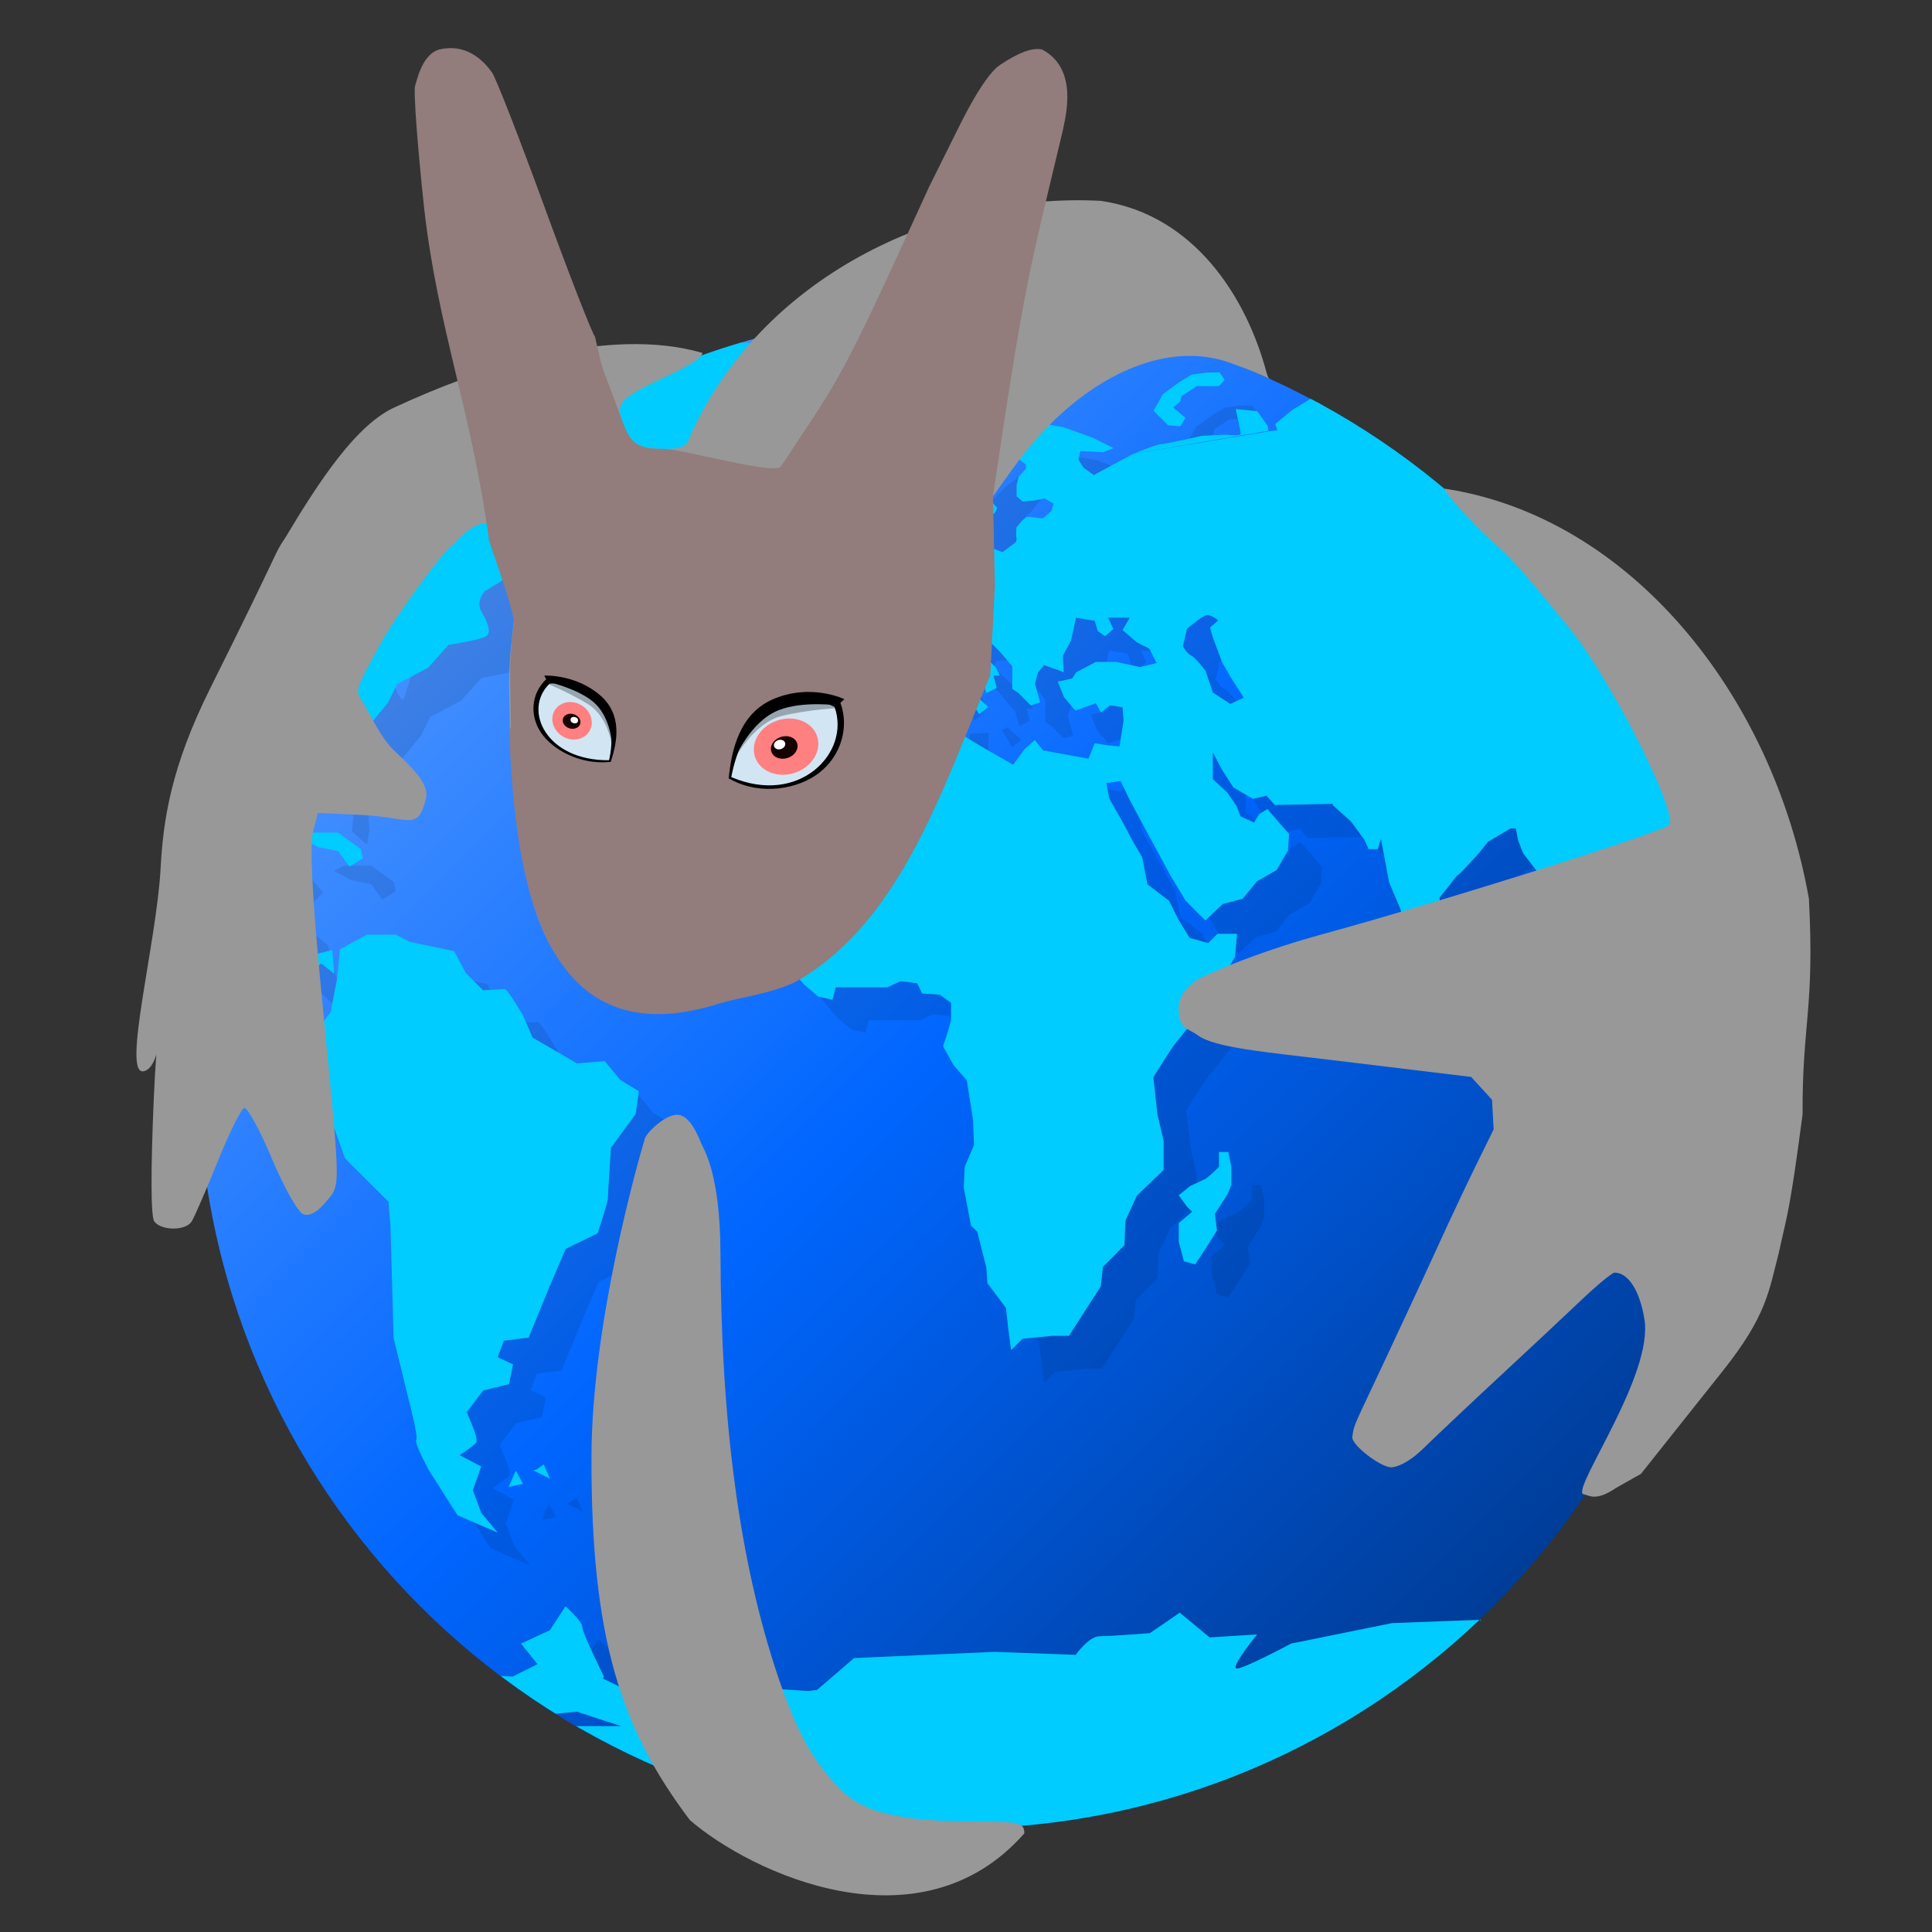 <?xml version="1.0" encoding="UTF-8" standalone="no"?>
<svg
   xmlns:dc="http://purl.org/dc/elements/1.1/"
   xmlns:cc="http://creativecommons.org/ns#"
   xmlns:rdf="http://www.w3.org/1999/02/22-rdf-syntax-ns#"
   xmlns:svg="http://www.w3.org/2000/svg"
   xmlns="http://www.w3.org/2000/svg"
   xmlns:xlink="http://www.w3.org/1999/xlink"
   xmlns:sodipodi="http://sodipodi.sourceforge.net/DTD/sodipodi-0.dtd"
   xmlns:inkscape="http://www.inkscape.org/namespaces/inkscape"
   viewBox="0 0 128 128"
   id="svg2"
   version="1.1"
   inkscape:version="0.91 r"
   sodipodi:docname="rekonq.svg"
   width="128"
   height="128">
  <rect x="0" y="0" width="128" height="128" fill="#333333" stroke="none"/>
  <sodipodi:namedview
     pagecolor="#ffffff"
     bordercolor="#666666"
     borderopacity="1"
     objecttolerance="10"
     gridtolerance="10"
     guidetolerance="10"
     inkscape:pageopacity="0"
     inkscape:pageshadow="2"
     inkscape:window-width="1290"
     inkscape:window-height="678"
     id="namedview59"
     showgrid="false"
     inkscape:zoom="2.0000001"
     inkscape:cx="85.112827"
     inkscape:cy="77.041909"
     inkscape:window-x="72"
     inkscape:window-y="54"
     inkscape:window-maximized="0"
     inkscape:current-layer="svg2"
     showguides="false" />
  <defs
     id="defs4">
    <linearGradient
       inkscape:collect="always"
       id="linearGradient3422">
      <stop
         style="stop-color:#164450;stop-opacity:1;"
         offset="0"
         id="stop3424" />
      <stop
         id="stop3430"
         offset="0.196"
         style="stop-color:#80b3ff;stop-opacity:1" />
      <stop
         style="stop-color:#0066ff;stop-opacity:1"
         offset="0.526"
         id="stop3434" />
      <stop
         style="stop-color:#002255;stop-opacity:1"
         offset="0.881"
         id="stop3432" />
      <stop
         style="stop-color:#164450;stop-opacity:0;"
         offset="1"
         id="stop3426" />
    </linearGradient>
    <linearGradient
       gradientTransform="matrix(0,-1,1,0,-1.5e-6,48)"
       gradientUnits="userSpaceOnUse"
       x2="47"
       x1="1"
       id="linearGradient3764">
      <stop
         id="stop7"
         stop-opacity="1"
         stop-color="#559d31" />
      <stop
         id="stop9"
         stop-opacity="1"
         stop-color="#5dac36"
         offset="1" />
    </linearGradient>
    <clipPath
       id="clipPath-059371503">
      <g
         id="g12"
         transform="translate(0,-1004.362)">
        <path
           style="fill:#1890d0"
           inkscape:connector-curvature="0"
           id="path14"
           transform="matrix(15.333,0,0,11.5,415,878.862)"
           d="m -24,13 c 0,1.105 -0.672,2 -1.5,2 -0.828,0 -1.5,-0.895 -1.5,-2 0,-1.105 0.672,-2 1.5,-2 0.828,0 1.5,0.895 1.5,2 z" />
      </g>
    </clipPath>
    <clipPath
       id="clipPath-077264594">
      <g
         id="g17"
         transform="translate(0,-1004.362)">
        <path
           style="fill:#1890d0"
           inkscape:connector-curvature="0"
           id="path19"
           transform="matrix(15.333,0,0,11.5,415,878.862)"
           d="m -24,13 c 0,1.105 -0.672,2 -1.5,2 -0.828,0 -1.5,-0.895 -1.5,-2 0,-1.105 0.672,-2 1.5,-2 0.828,0 1.5,0.895 1.5,2 z" />
      </g>
    </clipPath>
    <linearGradient
       gradientTransform="matrix(0,-1,1,0,-1.5e-6,48)"
       gradientUnits="userSpaceOnUse"
       x2="47"
       x1="1"
       id="linearGradient3764-2">
      <stop
         id="stop7-5"
         stop-opacity="1"
         stop-color="#3d3d3d" />
      <stop
         id="stop9-9"
         stop-opacity="1"
         stop-color="#474747"
         offset="1" />
    </linearGradient>
    <clipPath
       id="clipPath-500255282">
      <g
         id="g12-2"
         transform="translate(0,-1004.362)">
        <path
           style="fill:#1890d0"
           inkscape:connector-curvature="0"
           id="path14-8"
           transform="matrix(15.333,0,0,11.5,415,878.862)"
           d="m -24,13 c 0,1.105 -0.672,2 -1.5,2 -0.828,0 -1.5,-0.895 -1.5,-2 0,-1.105 0.672,-2 1.5,-2 0.828,0 1.5,0.895 1.5,2 z" />
      </g>
    </clipPath>
    <clipPath
       id="clipPath-511573401">
      <g
         id="g17-82"
         transform="translate(0,-1004.362)">
        <path
           style="fill:#1890d0"
           inkscape:connector-curvature="0"
           id="path19-4"
           transform="matrix(15.333,0,0,11.5,415,878.862)"
           d="m -24,13 c 0,1.105 -0.672,2 -1.5,2 -0.828,0 -1.5,-0.895 -1.5,-2 0,-1.105 0.672,-2 1.5,-2 0.828,0 1.5,0.895 1.5,2 z" />
      </g>
    </clipPath>
    <clipPath
       id="clipPath-565246253-9">
      <g
         transform="translate(0,-1004.362)"
         id="g17-5">
        <path
           style="fill:#1890d0"
           inkscape:connector-curvature="0"
           d="m -24,13 c 0,1.105 -0.672,2 -1.5,2 -0.828,0 -1.5,-0.895 -1.5,-2 0,-1.105 0.672,-2 1.5,-2 0.828,0 1.5,0.895 1.5,2 z"
           transform="matrix(15.333,0,0,11.5,415,878.862)"
           id="path19-2" />
      </g>
    </clipPath>
    <clipPath
       id="clipPath-565246253">
      <g
         transform="translate(0,-1004.362)"
         id="g17-8">
        <path
           d="m -24,13 c 0,1.105 -0.672,2 -1.5,2 -0.828,0 -1.5,-0.895 -1.5,-2 0,-1.105 0.672,-2 1.5,-2 0.828,0 1.5,0.895 1.5,2 z"
           transform="matrix(15.333,0,0,11.5,415,878.862)"
           id="path19-9"
           inkscape:connector-curvature="0"
           style="fill:#1890d0" />
      </g>
    </clipPath>
    <clipPath
       id="clipPath-559126380">
      <g
         transform="translate(0,-1004.362)"
         id="g12-5">
        <path
           d="m -24,13 c 0,1.105 -0.672,2 -1.5,2 -0.828,0 -1.5,-0.895 -1.5,-2 0,-1.105 0.672,-2 1.5,-2 0.828,0 1.5,0.895 1.5,2 z"
           transform="matrix(15.333,0,0,11.5,415,878.862)"
           id="path14-4"
           inkscape:connector-curvature="0"
           style="fill:#1890d0" />
      </g>
    </clipPath>
    <linearGradient
       id="linearGradient3764-3"
       x1="1"
       x2="47"
       gradientUnits="userSpaceOnUse"
       gradientTransform="matrix(0,-1,1,0,-1.5e-6,48)">
      <stop
         stop-color="#e4e4e4"
         stop-opacity="1"
         id="stop7-2" />
      <stop
         offset="1"
         stop-color="#eee"
         stop-opacity="1"
         id="stop9-4" />
    </linearGradient>
    <linearGradient
       inkscape:collect="always"
       xlink:href="#linearGradient3422"
       id="linearGradient3428"
       x1="-24"
       y1="-25.5"
       x2="147"
       y2="147.5"
       gradientUnits="userSpaceOnUse" />
  </defs>
  <path
     inkscape:connector-curvature="0"
     id="path31"
     d="m 63.386,20.634 c 27.756,0 50.256,22.499 50.256,50.256 0,27.756 -22.499,50.256 -50.256,50.256 -27.756,0 -50.256,-22.499 -50.256,-50.256 0,-27.756 22.499,-50.256 50.256,-50.256 z"
     style="fill:url(#linearGradient3428);fill-opacity:1" />
  <g
     transform="translate(0,80)"
     id="g33" />
  <g
     transform="matrix(2.185,0,0,2.185,10.946,18.449)"
     id="g35">
    <g
       id="g37"
       clip-path="url(#clipPath-059371503)">
      <g
         id="g39"
         transform="translate(1,1)">
        <g
           style="opacity:0.1"
           id="g41">
          <!-- color: #5dac36 -->
          <g
             id="g43">
            <path
               style="fill:#000000;fill-opacity:1;fill-rule:nonzero;stroke:none"
               inkscape:connector-curvature="0"
               id="path45"
               d="m 16,1.906 -0.84,0.25 -0.969,0.066 -0.598,0.434 -0.777,-0.031 0.063,0.5 1.125,-0.031 0.406,1.094 0.156,0.598 -0.625,0.344 -0.25,0.465 0.188,1.063 0.75,0.125 0.719,-0.688 0.625,-0.656 0.969,-0.25 1.219,-0.594 0.719,-0.875 1.031,-1.254 0.719,-0.188 -0.031,-0.277 -1.125,0 -3.469,-0.094 M 13.786,1.97 12.973,2.005 11.567,2.38 10.754,2.63 9.816,2.255 9.691,2.818 10.812,3.474 c 0,0 2.047,-1.129 2.16,-1.129 m 21.871,-0.152 -0.188,0.316 1.156,0.148 0.063,-0.27 m -9.906,0 C 25.913,2.407 24.437,2.41 24.437,2.41 l -0.375,0.098 0.5,0.598 0.531,-0.5 0.344,0.219 0.5,-0.25 c 0,0 0.09,-0.211 0.031,-0.188 m 5.625,0.465 -0.469,0.063 -0.406,0.25 -0.469,0.348 -0.281,0.5 0.438,0.438 0.375,0.031 0.156,-0.254 -0.375,-0.313 0.219,-0.188 0.031,-0.152 0.469,-0.313 c 0,0 0.609,0.008 0.656,0 0.047,-0.012 0.188,-0.191 0.188,-0.191 L 31.969,2.848 M 5.719,3.036 5.629,3.352 6.094,3.508 6.625,3.258 M 37.5,3.133 l -2.125,0.094 -0.566,0.375 -0.621,0.375 -0.531,0.438 0.063,0.188 -0.281,0.031 0,0.004 -4.086,0.68 -3.578,2.691 -0.375,0.281 -0.031,0 -0.25,-0.094 c 0,0 -0.148,0.008 -0.223,0.066 -0.063,0.051 -0.121,0.102 -0.313,0.121 -0.191,0.02 -0.563,0 -0.594,0 l -0.219,0 0.031,-0.227 0.156,-0.25 -0.281,-0.223 c 0,0 -0.18,0.23 -0.188,0.281 -0.008,0.055 0.125,0.281 0.125,0.281 0,0 -0.063,0.18 -0.094,0.219 C 23.488,8.503 23.21,8.589 23.21,8.589 L 22.772,8.37 c 0,0 -0.18,-0.039 -0.156,0.063 0.023,0.102 0.219,0.195 0.219,0.281 0,0.082 -0.121,0.277 -0.121,0.277 l -0.156,0.188 -0.254,0.254 -0.344,0.09 c 0,0 -0.246,0.07 -0.313,0.094 -0.063,0.023 -0.25,0.066 -0.25,0.066 l -0.25,0.031 -0.156,0.223 0.277,0.191 0.188,0.309 c 0,0 0.125,0.223 0.156,0.223 0.031,0 0.094,0.219 0.094,0.219 l -0.188,0.25 -0.098,0 -0.652,0.125 -0.125,-0.281 -0.441,0.438 -0.188,0.719 0,0.598 0.75,0.406 0.598,-0.219 0.598,-1.066 0.527,-0.652 0.973,-0.156 0.219,-0.188 1.094,1.281 0.125,0.438 0.313,-0.156 -0.094,-0.375 0.191,0 -0.125,-0.254 -1.066,-1 0.094,-0.188 0.344,-0.031 0.754,0.75 0.375,0.441 0,0.688 0.188,0.125 0.375,0.375 0.281,-0.094 -0.156,-0.566 0.09,-0.344 0.188,-0.219 0.441,0.156 0.152,0.063 -0.027,-0.5 0.25,-0.469 0.152,-0.688 0.566,0.094 0.094,0.313 0.219,0.156 0.25,-0.219 -0.156,-0.344 0.656,0 -0.219,0.375 0.438,0.375 0.375,0.188 0.219,0.438 -0.5,0.121 -0.719,-0.156 -0.625,0 -0.594,0.316 -0.125,0.188 -0.434,0.094 0.188,0.469 0.344,0.406 0.621,-0.219 0.156,0.277 0.281,-0.219 0.375,0.063 0.031,0.41 -0.125,0.777 -0.344,-0.031 -0.406,-0.063 -0.191,0.465 -1.375,-0.25 -0.25,-0.316 -0.313,0.281 -0.344,0.469 -0.875,-0.5 -0.875,-0.527 0,-0.941 -0.563,0.031 -0.035,0.313 -1.375,-0.063 -0.434,0.402 -0.844,0.031 -0.566,0.5 -0.344,0.969 -0.875,0.691 -0.625,0.844 -0.031,1.625 -0.188,0.5 -0.063,0.598 0.375,0.652 0.219,0.625 0.75,0.906 0.438,0.375 0.434,0.094 0.094,-0.375 1.566,0 0.406,-0.188 0.5,0.063 0.152,0.313 0.531,0.031 0.344,0.25 0,0.531 -0.125,0.438 -0.117,0.344 0.309,0.566 0.41,0.469 0.188,1.188 0.031,0.777 -0.281,0.656 -0.031,0.625 0.219,1.156 0.191,0.188 0.277,1.094 0.031,0.469 0.563,0.75 0.066,0.594 0.09,0.688 0.344,-0.344 0.879,-0.09 0.531,0 0.965,-1.5 0.066,-0.594 0.652,-0.656 0.031,-0.75 0.348,-0.754 0.809,-0.777 0,-0.875 -0.188,-0.813 -0.125,-1.125 0.598,-0.938 1.063,-1.313 0.406,-0.406 0.156,-0.531 0.254,-0.469 0.063,-0.691 -0.594,0 -0.281,0.281 -0.563,-0.156 -0.344,-0.563 -0.281,-0.563 -0.656,-0.5 -0.156,-0.813 -0.277,-0.473 -0.313,-0.594 -0.41,-0.719 -0.09,-0.469 0.434,-0.063 0.254,0.531 0.5,0.938 0.375,0.688 0.406,0.75 0.438,0.723 0.594,0.598 0.531,-0.5 0.598,-0.156 0.438,-0.531 0.598,-0.344 0.344,-0.594 0.031,-0.5 -0.281,-0.316 -0.375,-0.438 -0.25,0.156 -0.156,0.254 -0.41,-0.188 -0.121,-0.313 -0.281,-0.41 -0.438,-0.406 0,-0.813 0.281,0.531 0.344,0.535 0.594,0.344 0.41,-0.094 0.25,0.281 1.781,-0.035 -0.031,0.035 0.563,0.5 0.41,0.563 0.121,0.277 0.281,0 0.094,-0.309 0.09,0.465 0.156,0.844 0.344,0.813 0.191,0.688 0.277,0.656 0.223,0.277 0.313,-0.188 0.094,-0.313 0.121,-0.777 -0.031,-0.688 0.254,-0.316 c 0,0 0.266,-0.359 0.309,-0.375 0.047,-0.012 0.625,-0.652 0.625,-0.652 l 0.281,-0.348 0.313,-0.188 0.375,-0.219 0.156,0 0.063,0.344 0.156,0.406 0.5,0.652 0,0.25 0.09,0.281 0.344,-0.156 -0.031,-0.375 0.316,0.066 0.063,0.344 -0.031,0.531 0.098,0.375 0.273,0.066 0.098,-0.316 0.344,0.219 0.063,0.316 0.313,0.469 0.313,0.344 0.219,0.191 0.531,-0.469 0.219,-0.441 -0.09,-0.5 -0.094,-0.656 -0.594,-0.563 -0.094,-0.566 0.254,-0.398 c 0,0 0.16,-0.32 0.313,-0.156 0.152,0.168 0.223,0.188 0.152,0.375 -0.066,0.184 -0.188,0.598 -0.188,0.598 l 0.379,0.156 0.152,-0.531 -0.152,-0.379 0.375,-0.156 0.688,-0.344 0.434,-0.531 0.344,-0.809 -0.031,-0.598 -0.344,-0.777 -0.688,-0.816 -0.438,-0.402 -0.219,-0.625 0.41,-0.098 c 0,0 0.23,-0.398 0.434,-0.188 0.203,0.219 0.5,0.531 0.5,0.531 0,0 0.355,0.563 0.406,0.625 0.051,0.063 0.418,0.402 0.469,0.469 0.051,0.063 0.281,0.313 0.281,0.313 l 0.375,-0.527 0.09,-0.098 0,-0.188 -0.531,-0.316 -0.465,-0.434 0.344,-0.754 0.563,-0.277 0.09,-0.254 0,-1.469 -0.277,-0.563 -0.313,-0.438 c 0,0 -0.324,-0.047 -0.406,-0.031 -0.086,0.016 -0.781,-0.5 -0.781,-0.5 l 0.066,-0.5 0.254,-0.438 1.188,-0.152 0.277,0.031 0,-0.313 L 46.308,4.274 44.656,4.086 43.371,3.77 c 0,0 -0.387,0.297 -0.594,0.316 -0.203,0.016 -0.906,0.125 -0.906,0.125 L 41.152,3.77 39.652,3.645 39.586,3.614 38.305,3.551 37.528,3.113 M 25.794,8.008 29.376,5.305 28.157,5.961 27.844,5.738 27.688,5.488 27.751,5.234 28.442,5.269 28.755,5.144 28.13,4.831 27.255,4.515 26.38,4.359 25.442,4.55 l -0.973,0.781 -0.438,0.438 -0.656,0.719 -0.254,0.031 -0.09,0.344 0.125,0.344 c 0,0 0.133,0.156 0.152,0.156 0.023,0 0.254,-0.125 0.254,-0.125 0,0 0.027,-0.117 0.156,-0.156 0.129,-0.039 0.25,-0.063 0.25,-0.063 l 0.188,0.375 0.219,0.313 0.098,0.25 c 0,0 0.363,-0.223 0.375,-0.25 0.016,-0.031 0.027,-0.41 0.027,-0.41 l 0.281,-0.188 c 0,0 0.074,-0.133 0.066,-0.156 C 25.21,6.933 25.031,6.734 25.031,6.734 L 24.875,6.671 24.941,6.355 c 0,0 0.121,-0.051 0.121,-0.094 0,-0.039 0.191,-0.188 0.191,-0.188 l 0.219,-0.277 0.156,-0.188 0.219,-0.156 0.25,0.188 0,0.125 -0.219,0.25 -0.063,0.25 0,0.344 0.188,0.156 0.344,-0.031 0.313,-0.063 0.277,0.156 -0.063,0.219 c 0,0 -0.195,0.188 -0.25,0.219 -0.059,0.031 -0.414,-0.063 -0.5,-0.031 -0.09,0.031 -0.313,0.316 -0.313,0.316 0,0 -0.023,0.25 0,0.313 0.012,0.023 -0.004,0.07 -0.012,0.129 M 29.369,5.312 33.455,4.617 33.424,4.461 33.111,4.023 32.459,3.96 c 0,0 0.152,0.664 0.152,0.75 0,0.082 -0.434,0.027 -0.434,0.027 l -0.75,0.035 c 0,0 -1.086,0.25 -1.219,0.25 -0.133,0 -0.762,0.262 -0.813,0.281 M 4.315,3.483 3.819,4.049 4.253,4.268 4.816,4.014 4.851,4.639 5.316,4.955 5.816,4.482 6.504,4.607 6.785,3.955 5.656,3.857 M 7.445,3.58 7.879,4.674 7.356,4.737 6.95,5.237 6.044,4.96 5.231,5.273 4.45,5.085 3.544,4.519 2.294,4.55 1.2,5.019 0.473,4.675 0.035,4.644 l 0,13.594 0.844,0.469 0.5,-0.066 0.727,0.344 1.094,0.598 0.156,0.723 0.875,0.84 0.5,-0.375 0.398,0.316 -0.063,-0.723 -0.781,0.191 -0.25,-0.906 -0.094,-0.41 -0.688,-0.621 0,-0.438 0.531,-0.566 -0.344,-0.402 -0.563,0.09 -0.844,0.844 -0.687,-0.09 c 0,0 -0.309,-0.531 -0.375,-0.656 -0.063,-0.125 0.188,-0.563 0.188,-0.563 l -0.066,-1.285 0.723,-0.5 0.562,-0.191 0.813,0 1.125,-0.25 0.406,0.531 -0.063,0.625 0.465,0.406 0.066,-0.441 c 0,0 -0.031,-0.719 -0.098,-0.906 -0.063,-0.188 0.566,-0.625 0.566,-0.625 l 0.5,-0.613 0.598,-0.727 0.277,-0.563 0.941,-0.496 0.617,-0.691 c 0,0 0.941,-0.148 1.125,-0.254 0.191,-0.09 0.066,-0.434 -0.125,-0.75 C 9.403,9.794 9.689,9.482 9.689,9.482 l 0.719,-0.434 0.621,0.121 0.063,0.754 c 0,0 0.586,0.563 0.777,0.465 0.191,-0.09 0.281,-0.406 0.281,-0.406 l -0.313,-0.813 0.188,-0.809 -0.844,0.121 0,-1.375 -0.25,0.254 -0.656,0.031 -0.09,-0.688 -0.438,-0.531 c 0,0 -0.43,0.25 -0.844,0.406 C 8.489,6.734 8.59,7.047 8.59,7.047 L 8.559,7.891 7.868,8.454 7.434,9.11 c 0,0 -0.281,-0.188 -0.281,-0.313 C 7.153,8.672 7.09,8.328 7.09,8.328 L 6.367,7.765 c 0,0 -0.563,-0.406 -0.594,-0.531 -0.031,-0.125 0.344,-0.688 0.344,-0.688 0,0 0.809,-0.5 1,-0.656 C 7.308,5.734 8.332,6.234 8.461,6.144 8.586,6.05 9.082,5.269 9.082,5.269 L 9.52,4.671 9.082,5.171 8.332,4.452 8.457,3.733 7.426,3.577 m 2.508,0.035 -0.25,0.625 0.152,0.344 0.566,-0.066 0.25,0.469 -0.5,0.531 -0.563,0.063 0.5,0.223 0.531,0.465 0.531,0.125 0.188,-0.719 0.031,-0.438 0.625,0.094 c 0,0 -0.188,0.313 -0.094,0.313 0.098,0 0.469,-0.406 0.469,-0.406 L 11.307,4.137 c 0,0 -0.441,-0.344 -0.566,-0.25 -0.129,0.09 -0.469,0.063 -0.469,0.063 L 9.928,3.606 m 8.688,1.789 -0.125,0.41 c 0.453,0.348 0.625,0.344 0.625,0.344 l 0.531,-0.125 0.344,-0.344 -0.219,-0.281 -1.156,0 m 2.781,1.781 -0.25,0.219 C 21.077,7.704 20.991,8.02 20.991,8.02 l 0.469,0.223 0.066,0.277 -0.25,0.254 -0.223,0.375 0.152,0.156 0.566,-0.094 0.5,-0.219 L 21.994,8.617 21.9,7.961 21.556,7.586 m -0.941,0.777 -0.273,0.469 0.375,0.156 0.148,-0.281 M 5.177,9.461 5.829,9.738 6.27,10.304 6.547,10.738 c 0,0 -0.246,0.844 -0.313,1 C 6.171,11.894 5.98,11.425 5.98,11.425 L 5.824,10.612 5.297,10.835 4.891,11.8 4.985,10.991 5.106,10.425 4.45,10.175 5.016,9.644 5.172,9.456 m 26.383,0.754 c 0.133,-0.043 0.375,0.156 0.375,0.156 l -0.25,0.219 0.09,0.313 0.281,0.75 0.273,0.469 0.379,0.594 -0.406,0.191 -0.531,-0.344 -0.219,-0.656 c 0,0 -0.305,-0.406 -0.441,-0.469 -0.133,-0.066 -0.25,-0.281 -0.25,-0.281 l 0.125,-0.531 c 0,0 0.43,-0.359 0.566,-0.406 m -7.898,1.184 -0.375,0.719 0.281,0.281 0.25,-0.223 0.031,-0.309 m -1.441,0.281 0,0.188 0.156,-0.031 m 2,0.313 -0.188,0.063 0.313,0.531 0.281,-0.219 m -20.531,3.813 -0.313,0.156 0.531,0.281 0.598,0.121 0.344,0.469 0.406,-0.25 -0.063,-0.281 -0.688,-0.5 -0.813,0 m 1.684,3.098 -0.813,0.441 -0.09,0.902 -0.191,1 -0.566,0.75 0.031,1.125 0.469,1.156 0.5,1.406 1.316,1.313 0.063,0.75 0.094,3.383 0.465,1.902 c 0,0 0.289,1.102 0.223,1.188 -0.07,0.09 0.375,0.91 0.375,0.91 l 0.875,1.375 1.219,0.527 -0.5,-0.598 -0.254,-0.688 0.254,-0.719 -0.656,-0.344 c 0,0 0.434,-0.285 0.5,-0.375 0.066,-0.09 -0.094,-0.469 -0.094,-0.469 l -0.188,-0.465 0.5,-0.656 0.781,-0.188 0.121,-0.598 -0.465,-0.219 0.188,-0.5 0.75,-0.094 0.656,-1.598 0.469,-1.094 0.965,-0.469 c 0,0 0.313,-0.93 0.313,-1.066 0,-0.129 0.094,-1.531 0.094,-1.531 l 0.75,-1.023 0.094,-0.691 -0.563,-0.344 -0.469,-0.566 -0.844,0.066 -1.344,-0.781 -0.281,-0.656 c 0,0 -0.469,-0.813 -0.563,-0.813 -0.09,0 -0.656,0.035 -0.656,0.035 L 9.109,21.053 8.765,20.397 7.421,20.116 6.987,19.897 l -0.875,0 m 36.434,0.492 c 0.113,0.129 0.816,2.219 0.91,2.219 0.086,0 0.621,0.066 0.621,0.066 L 43.8,21.83 m -4.844,-1.375 -0.313,0.406 0.156,0.598 0.344,-0.375 -0.066,-0.473 m 7.969,0.563 -1.469,0.813 c 0,0.094 -0.719,0.691 -0.719,0.691 l 0.188,0.625 0.406,0.465 0.281,0.688 1.875,-1.219 -0.566,-2.063 m -4.586,0.438 -0.438,0.066 2,3 0.531,0.594 1.313,0.063 0.809,0.254 -0.875,-0.625 -1.25,-0.344 -0.313,-1.156 -0.688,-0.563 -1.098,-1.281 m -10.496,4.867 0,0.438 c -0.02,0.066 -0.402,0.375 -0.402,0.375 l -0.473,0.219 -0.344,0.281 0.25,0.344 0.156,0.156 -0.406,0.344 0,0.563 0.156,0.594 0.344,0.094 0.406,-0.625 0.254,-0.406 -0.066,-0.5 0.383,-0.594 0.117,-0.281 0,-0.563 -0.09,-0.438 m 15.777,0.719 c -0.004,0 -0.031,0.031 -0.031,0.031 l -0.5,1.031 c 0,0 -1.102,0.164 -1.129,0.254 -0.02,0.086 -0.563,0.375 -0.563,0.375 -0.113,0 -0.469,0.656 -0.469,0.656 l -0.063,2.063 -0.125,0.75 0.313,0.406 1.531,-0.531 0.5,-0.563 0.531,0 0,-4.469 m -36.527,8.746 -0.219,0.156 -0.094,0.031 0.5,0.25 -0.191,-0.434 m -0.844,0.184 -0.219,0.5 0.434,-0.094 -0.219,-0.406 m 1.504,4.125 -0.469,0.719 -0.875,0.406 0.5,0.625 -0.754,0.375 -2.469,-0.125 -0.75,-0.75 -0.656,-0.125 0.656,1.375 -1.156,-0.219 -3.969,0.125 -0.844,1.094 -1.219,-0.125 -0.121,0.254 0,4.09 45.28,0 2.723,-1.781 0,-1.906 -0.125,-1.188 -0.965,-0.219 -1.223,0.156 -0.875,0.77 -1.473,0.605 0.625,-0.754 1.344,-0.777 2.156,-0.5 0.25,-0.875 -0.996,0 c 0,0 -1.344,-0.668 -1.344,-0.844 0,-0.176 -1.5,-0.125 -1.5,-0.125 l -1.719,0.188 -1.652,-0.09 -3.316,0.125 -3.059,0.621 c 0,0 -1.48,0.793 -1.656,0.754 -0.18,-0.043 0.625,-1.031 0.625,-1.031 l -1.438,0.09 -0.906,-0.75 -0.906,0.621 c 0,0 -1.215,0.094 -1.531,0.094 -0.316,0 -0.719,0.563 -0.719,0.563 l -2.469,-0.09 -4.25,0.188 -1.121,0.965 -0.281,0.035 -3.219,-0.223 -2.215,0.223 -0.781,-0.379 0.031,-0.063 c 0,0 -0.656,-1.32 -0.656,-1.5 0,-0.176 -0.5,-0.621 -0.5,-0.621 m 0.336,3.188 1.34,0.438 -1.652,0 -0.656,-0.344 m 0.969,-0.094" />
          </g>
        </g>
      </g>
    </g>
  </g>
  <g
     transform="matrix(2.185,0,0,2.185,10.946,18.449)"
     clip-path="url(#clipPath-077264594)"
     id="g49"
     style="fill:#00ccff">
    <!-- color: #5dac36 -->
    <g
       id="g51"
       style="fill:#00ccff">
      <path
         d="m 16,1.906 -0.84,0.25 -0.969,0.066 -0.598,0.434 -0.777,-0.031 0.063,0.5 1.125,-0.031 c -0.802,1.662 -0.645,1.549 -0.313,2.501 l 0.188,1.063 0.75,0.125 0.719,-0.688 0.625,-0.656 0.969,-0.25 1.219,-0.594 0.719,-0.875 1.031,-1.254 0.719,-0.188 -0.031,-0.277 -1.125,0 -3.469,-0.094 M 13.786,1.97 12.973,2.005 11.567,2.38 10.754,2.63 9.816,2.255 9.691,2.818 10.812,3.474 c 0,0 2.047,-1.129 2.16,-1.129 m 21.871,-0.152 -0.188,0.316 1.156,0.148 0.063,-0.27 m -9.906,0 C 25.913,2.407 24.437,2.41 24.437,2.41 l -0.375,0.098 0.5,0.598 0.531,-0.5 0.344,0.219 0.5,-0.25 c 0,0 0.09,-0.211 0.031,-0.188 m 5.625,0.465 -0.469,0.063 -0.406,0.25 -0.469,0.348 -0.281,0.5 0.438,0.438 0.375,0.031 0.156,-0.254 -0.375,-0.313 0.219,-0.188 0.031,-0.152 0.469,-0.313 c 0,0 0.609,0.008 0.656,0 0.047,-0.012 0.188,-0.191 0.188,-0.191 L 31.969,2.848 M 5.719,3.036 5.629,3.352 6.094,3.508 6.625,3.258 M 37.5,3.133 l -2.125,0.094 -0.566,0.375 -0.621,0.375 -0.531,0.438 0.063,0.188 -0.281,0.031 0,0.004 -4.086,0.68 -3.578,2.691 -0.375,0.281 -0.031,0 -0.25,-0.094 c 0,0 -0.148,0.008 -0.223,0.066 -0.063,0.051 -0.121,0.102 -0.313,0.121 -0.191,0.02 -0.563,0 -0.594,0 l -0.219,0 0.031,-0.227 0.156,-0.25 -0.281,-0.223 c 0,0 -0.18,0.23 -0.188,0.281 -0.008,0.055 0.125,0.281 0.125,0.281 0,0 -0.063,0.18 -0.094,0.219 C 23.488,8.503 23.21,8.589 23.21,8.589 L 22.772,8.37 c 0,0 -0.18,-0.039 -0.156,0.063 0.023,0.102 0.219,0.195 0.219,0.281 0,0.082 -0.121,0.277 -0.121,0.277 l -0.156,0.188 -0.254,0.254 -0.344,0.09 c 0,0 -0.246,0.07 -0.313,0.094 -0.063,0.023 -0.25,0.066 -0.25,0.066 l -0.25,0.031 -0.156,0.223 0.277,0.191 0.188,0.309 c 0,0 0.125,0.223 0.156,0.223 0.031,0 0.094,0.219 0.094,0.219 l -0.188,0.25 -0.098,0 -0.652,0.125 -0.125,-0.281 -0.441,0.438 -0.188,0.719 0,0.598 0.75,0.406 0.598,-0.219 0.598,-1.066 0.527,-0.652 0.973,-0.156 0.219,-0.188 1.094,1.281 0.125,0.438 0.313,-0.156 -0.094,-0.375 0.191,0 -0.125,-0.254 -1.066,-1 0.094,-0.188 0.344,-0.031 0.754,0.75 0.375,0.441 0,0.688 0.188,0.125 0.375,0.375 0.281,-0.094 -0.156,-0.566 0.09,-0.344 0.188,-0.219 0.441,0.156 0.152,0.063 -0.027,-0.5 0.25,-0.469 0.152,-0.688 0.566,0.094 0.094,0.313 0.219,0.156 0.25,-0.219 -0.156,-0.344 0.656,0 -0.219,0.375 0.438,0.375 0.375,0.188 0.219,0.438 -0.5,0.121 -0.719,-0.156 -0.625,0 -0.594,0.316 -0.125,0.188 -0.434,0.094 0.188,0.469 0.344,0.406 0.621,-0.219 0.156,0.277 0.281,-0.219 0.375,0.063 0.031,0.41 -0.125,0.777 -0.344,-0.031 -0.406,-0.063 -0.191,0.465 -1.375,-0.25 -0.25,-0.316 -0.313,0.281 -0.344,0.469 -0.875,-0.5 -0.875,-0.527 0,-0.941 -0.563,0.031 -0.035,0.313 -1.375,-0.063 -0.434,0.402 -0.844,0.031 -0.566,0.5 -0.344,0.969 -0.875,0.691 -0.625,0.844 -0.031,1.625 -0.188,0.5 -0.063,0.598 0.375,0.652 0.219,0.625 0.75,0.906 0.438,0.375 0.434,0.094 0.094,-0.375 1.566,0 0.406,-0.188 0.5,0.063 0.152,0.313 0.531,0.031 0.344,0.25 0,0.531 -0.125,0.438 -0.117,0.344 0.309,0.566 0.41,0.469 0.188,1.188 0.031,0.777 -0.281,0.656 -0.031,0.625 0.219,1.156 0.191,0.188 0.277,1.094 0.031,0.469 0.563,0.75 0.066,0.594 0.09,0.688 0.344,-0.344 0.879,-0.09 0.531,0 0.965,-1.5 0.066,-0.594 0.652,-0.656 0.031,-0.75 0.348,-0.754 0.809,-0.777 0,-0.875 -0.188,-0.813 -0.125,-1.125 0.598,-0.938 1.063,-1.313 0.406,-0.406 0.156,-0.531 0.254,-0.469 0.063,-0.691 -0.594,0 -0.281,0.281 -0.563,-0.156 -0.344,-0.563 -0.281,-0.563 -0.656,-0.5 -0.156,-0.813 -0.277,-0.473 -0.313,-0.594 -0.41,-0.719 -0.09,-0.469 0.434,-0.063 0.254,0.531 0.5,0.938 0.375,0.688 0.406,0.75 0.438,0.723 0.594,0.598 0.531,-0.5 0.598,-0.156 0.438,-0.531 0.598,-0.344 0.344,-0.594 0.031,-0.5 -0.281,-0.316 -0.375,-0.438 -0.25,0.156 -0.156,0.254 -0.41,-0.188 -0.121,-0.313 -0.281,-0.41 -0.438,-0.406 0,-0.813 0.281,0.531 0.344,0.535 0.594,0.344 0.41,-0.094 0.25,0.281 1.781,-0.035 -0.031,0.035 0.563,0.5 0.41,0.563 0.121,0.277 0.281,0 0.094,-0.309 0.09,0.465 0.156,0.844 0.344,0.813 0.191,0.688 0.277,0.656 0.223,0.277 0.313,-0.188 0.094,-0.313 0.121,-0.777 -0.031,-0.688 0.254,-0.316 c 0,0 0.266,-0.359 0.309,-0.375 0.047,-0.012 0.625,-0.652 0.625,-0.652 l 0.281,-0.348 0.313,-0.188 0.375,-0.219 0.156,0 0.063,0.344 0.156,0.406 0.5,0.652 0,0.25 0.09,0.281 0.344,-0.156 -0.031,-0.375 0.316,0.066 0.063,0.344 -0.031,0.531 0.098,0.375 0.273,0.066 0.098,-0.316 0.344,0.219 0.063,0.316 0.313,0.469 0.313,0.344 0.219,0.191 0.531,-0.469 0.219,-0.441 -0.09,-0.5 -0.094,-0.656 -0.594,-0.563 -0.094,-0.566 0.254,-0.398 c 0,0 0.103,0.045 0.349,-0.074 0.152,0.168 0.187,0.106 0.116,0.293 -0.066,0.184 -0.188,0.598 -0.188,0.598 l 0.379,0.156 0.152,-0.531 -0.152,-0.379 0.375,-0.156 0.688,-0.344 0.434,-0.531 0.344,-0.809 -0.031,-0.598 -0.344,-0.777 -0.688,-0.816 -0.438,-0.402 -0.219,-0.625 0.41,-0.098 c 0,0 0.23,-0.398 0.434,-0.188 0.203,0.219 0.5,0.531 0.5,0.531 0,0 0.355,0.563 0.406,0.625 0.051,0.063 0.418,0.402 0.469,0.469 0.051,0.063 0.281,0.313 0.281,0.313 l 0.375,-0.527 0.09,-0.098 0,-0.188 -0.531,-0.316 -0.465,-0.434 0.344,-0.754 0.563,-0.277 0.09,-0.254 0,-1.469 -0.277,-0.563 -0.313,-0.438 c 0,0 -0.324,-0.047 -0.406,-0.031 -0.086,0.016 -0.781,-0.5 -0.781,-0.5 l 0.066,-0.5 0.254,-0.438 1.188,-0.152 0.277,0.031 0,-0.313 L 46.308,4.274 44.656,4.086 43.371,3.77 c 0,0 -0.387,0.297 -0.594,0.316 -0.203,0.016 -0.906,0.125 -0.906,0.125 L 41.152,3.77 39.652,3.645 39.586,3.614 38.305,3.551 37.528,3.113 M 25.794,8.008 29.376,5.305 28.157,5.961 27.844,5.738 27.688,5.488 27.751,5.234 28.442,5.269 28.755,5.144 28.13,4.831 27.255,4.515 26.38,4.359 25.442,4.55 l -0.973,0.781 -0.438,0.438 -0.656,0.719 -0.254,0.031 -0.09,0.344 0.125,0.344 c 0,0 0.133,0.156 0.152,0.156 0.023,0 0.254,-0.125 0.254,-0.125 0,0 0.027,-0.117 0.156,-0.156 0.129,-0.039 0.25,-0.063 0.25,-0.063 l 0.188,0.375 0.219,0.313 0.098,0.25 c 0,0 0.363,-0.223 0.375,-0.25 0.016,-0.031 0.027,-0.41 0.027,-0.41 l 0.281,-0.188 c 0,0 0.074,-0.133 0.066,-0.156 C 25.21,6.933 25.031,6.734 25.031,6.734 L 24.875,6.671 24.941,6.355 c 0,0 0.121,-0.051 0.121,-0.094 0,-0.039 0.191,-0.188 0.191,-0.188 l 0.219,-0.277 0.156,-0.188 0.219,-0.156 0.25,0.188 0,0.125 -0.219,0.25 -0.063,0.25 0,0.344 0.188,0.156 0.344,-0.031 0.313,-0.063 0.277,0.156 -0.063,0.219 c 0,0 -0.195,0.188 -0.25,0.219 -0.059,0.031 -0.414,-0.063 -0.5,-0.031 -0.09,0.031 -0.313,0.316 -0.313,0.316 0,0 -0.023,0.25 0,0.313 0.012,0.023 -0.004,0.07 -0.012,0.129 M 29.369,5.312 33.455,4.617 33.424,4.461 33.111,4.023 32.459,3.96 c 0,0 0.152,0.664 0.152,0.75 0,0.082 -0.434,0.027 -0.434,0.027 l -0.75,0.035 c 0,0 -1.086,0.25 -1.219,0.25 -0.133,0 -0.762,0.262 -0.813,0.281 M 4.315,3.483 3.819,4.049 4.253,4.268 4.816,4.014 4.851,4.639 5.316,4.955 5.816,4.482 6.504,4.607 6.785,3.955 5.656,3.857 M 7.445,3.58 7.879,4.674 7.356,4.737 6.95,5.237 6.044,4.96 5.231,5.273 4.45,5.085 3.544,4.519 2.294,4.55 1.2,5.019 0.473,4.675 0.035,4.644 l 0,13.594 0.844,0.469 0.5,-0.066 0.727,0.344 1.094,0.598 0.156,0.723 0.875,0.84 0.5,-0.375 0.398,0.316 -0.063,-0.723 -0.781,0.191 -0.25,-0.906 -0.094,-0.41 -0.688,-0.621 0,-0.438 0.531,-0.566 -0.344,-0.402 -0.563,0.09 -0.844,0.844 -0.687,-0.09 c 0,0 -0.309,-0.531 -0.375,-0.656 -0.063,-0.125 0.188,-0.563 0.188,-0.563 l -0.066,-1.285 0.723,-0.5 0.562,-0.191 0.813,0 1.125,-0.25 0.406,0.531 -0.063,0.625 0.465,0.406 0.066,-0.441 c 0,0 -0.031,-0.719 -0.098,-0.906 -0.063,-0.188 0.566,-0.625 0.566,-0.625 l 0.5,-0.613 0.598,-0.727 0.277,-0.563 0.941,-0.496 0.617,-0.691 c 0,0 0.941,-0.148 1.125,-0.254 0.191,-0.09 0.066,-0.434 -0.125,-0.75 C 9.403,9.794 9.689,9.482 9.689,9.482 l 0.719,-0.434 0.621,0.121 0.063,0.754 c 0,0 0.586,0.563 0.777,0.465 0.191,-0.09 0.281,-0.406 0.281,-0.406 l -0.313,-0.813 0.188,-0.809 -0.844,0.121 0,-1.375 -0.25,0.254 -0.656,0.031 -0.09,-0.688 -0.438,-0.531 c 0,0 -0.43,0.25 -0.844,0.406 C 8.489,6.734 8.59,7.047 8.59,7.047 L 8.559,7.891 7.868,8.454 7.434,9.11 c 0,0 -0.281,-0.188 -0.281,-0.313 C 7.153,8.672 7.09,8.328 7.09,8.328 L 6.367,7.765 c 0,0 -0.563,-0.406 -0.594,-0.531 -0.031,-0.125 0.344,-0.688 0.344,-0.688 0,0 0.809,-0.5 1,-0.656 C 7.308,5.734 8.332,6.234 8.461,6.144 8.586,6.05 9.082,5.269 9.082,5.269 L 9.52,4.671 9.082,5.171 8.332,4.452 8.457,3.733 7.426,3.577 m 2.508,0.035 -0.25,0.625 0.152,0.344 0.566,-0.066 0.25,0.469 -0.5,0.531 -0.563,0.063 0.5,0.223 0.531,0.465 0.531,0.125 0.188,-0.719 0.031,-0.438 0.625,0.094 c 0,0 -0.188,0.313 -0.094,0.313 0.098,0 0.469,-0.406 0.469,-0.406 L 11.307,4.137 c 0,0 -0.441,-0.344 -0.566,-0.25 -0.129,0.09 -0.469,0.063 -0.469,0.063 L 9.928,3.606 m 8.688,1.789 -0.125,0.41 c 0.453,0.348 0.625,0.344 0.625,0.344 l 0.531,-0.125 0.344,-0.344 -0.219,-0.281 -1.156,0 m 2.781,1.781 -0.25,0.219 C 21.077,7.704 20.991,8.02 20.991,8.02 l 0.469,0.223 0.066,0.277 -0.25,0.254 -0.223,0.375 0.152,0.156 0.566,-0.094 0.5,-0.219 L 21.994,8.617 21.9,7.961 21.556,7.586 m -0.941,0.777 -0.273,0.469 0.375,0.156 0.148,-0.281 M 5.177,9.461 5.829,9.738 6.27,10.304 6.547,10.738 c 0,0 -0.286,0.687 -0.353,0.843 C 6.131,11.737 5.98,11.425 5.98,11.425 L 5.824,10.612 5.297,10.835 4.891,11.8 4.985,10.991 5.106,10.425 4.45,10.175 5.016,9.644 5.172,9.456 m 26.383,0.754 c 0.133,-0.043 0.375,0.156 0.375,0.156 l -0.25,0.219 0.09,0.313 0.281,0.75 0.273,0.469 0.379,0.594 -0.406,0.191 -0.531,-0.344 -0.219,-0.656 c 0,0 -0.305,-0.406 -0.441,-0.469 -0.133,-0.066 -0.25,-0.281 -0.25,-0.281 l 0.125,-0.531 c 0,0 0.43,-0.359 0.566,-0.406 m -7.898,1.184 -0.375,0.719 0.281,0.281 0.25,-0.223 0.031,-0.309 m -1.441,0.281 0,0.188 0.156,-0.031 m 2,0.313 -0.188,0.063 0.313,0.531 0.281,-0.219 m -20.531,3.813 -0.313,0.156 0.531,0.281 0.598,0.121 0.344,0.469 0.406,-0.25 -0.063,-0.281 -0.688,-0.5 -0.813,0 m 1.684,3.098 -0.813,0.441 -0.09,0.902 -0.191,1 -0.566,0.75 0.031,1.125 0.469,1.156 0.5,1.406 1.316,1.313 0.063,0.75 0.094,3.383 0.465,1.902 c 0,0 0.289,1.102 0.223,1.188 -0.07,0.09 0.375,0.91 0.375,0.91 l 0.875,1.375 1.219,0.527 -0.5,-0.598 -0.254,-0.688 0.254,-0.719 -0.656,-0.344 c 0,0 0.434,-0.285 0.5,-0.375 0.066,-0.09 -0.094,-0.469 -0.094,-0.469 l -0.188,-0.465 0.5,-0.656 0.781,-0.188 0.121,-0.598 -0.465,-0.219 0.188,-0.5 0.75,-0.094 0.656,-1.598 0.469,-1.094 0.965,-0.469 c 0,0 0.313,-0.93 0.313,-1.066 0,-0.129 0.094,-1.531 0.094,-1.531 l 0.75,-1.023 0.094,-0.691 -0.563,-0.344 -0.469,-0.566 -0.844,0.066 -1.344,-0.781 -0.281,-0.656 c 0,0 -0.469,-0.813 -0.563,-0.813 -0.09,0 -0.656,0.035 -0.656,0.035 L 9.109,21.053 8.765,20.397 7.421,20.116 6.987,19.897 l -0.875,0 m 36.434,0.492 c 0.113,0.129 0.816,2.219 0.91,2.219 0.086,0 0.621,0.066 0.621,0.066 L 43.8,21.83 m -4.844,-1.375 -0.313,0.406 0.156,0.598 0.344,-0.375 -0.066,-0.473 m 7.969,0.563 -1.469,0.813 c 0,0.094 -0.719,0.691 -0.719,0.691 l 0.188,0.625 0.406,0.465 0.281,0.688 1.875,-1.219 -0.566,-2.063 m -4.586,0.438 -0.438,0.066 2,3 0.531,0.594 1.313,0.063 0.809,0.254 -0.875,-0.625 -1.25,-0.344 -0.313,-1.156 -0.688,-0.563 -1.098,-1.281 m -10.496,4.867 0,0.438 c -0.02,0.066 -0.402,0.375 -0.402,0.375 l -0.473,0.219 -0.344,0.281 0.25,0.344 0.156,0.156 -0.406,0.344 0,0.563 0.156,0.594 0.344,0.094 0.406,-0.625 0.254,-0.406 -0.066,-0.5 0.383,-0.594 0.117,-0.281 0,-0.563 -0.09,-0.438 m 15.777,0.719 c -0.004,0 -0.031,0.031 -0.031,0.031 l -0.5,1.031 c 0,0 -1.102,0.164 -1.129,0.254 -0.02,0.086 -0.563,0.375 -0.563,0.375 -0.113,0 -0.469,0.656 -0.469,0.656 l -0.063,2.063 -0.125,0.75 0.313,0.406 1.531,-0.531 0.5,-0.563 0.531,0 0,-4.469 m -36.527,8.746 -0.219,0.156 -0.094,0.031 0.5,0.25 -0.191,-0.434 m -0.844,0.184 -0.219,0.5 0.434,-0.094 -0.219,-0.406 m 1.504,4.125 -0.469,0.719 -0.875,0.406 0.5,0.625 -0.754,0.375 -2.469,-0.125 -0.75,-0.75 -0.656,-0.125 0.656,1.375 -1.156,-0.219 -3.969,0.125 -0.844,1.094 -1.219,-0.125 -0.121,0.254 0,4.09 45.28,0 2.723,-1.781 0,-1.906 -0.125,-1.188 -0.965,-0.219 -1.223,0.156 -0.875,0.77 -1.473,0.605 0.625,-0.754 1.344,-0.777 2.156,-0.5 0.25,-0.875 -0.996,0 c 0,0 -1.344,-0.668 -1.344,-0.844 0,-0.176 -1.5,-0.125 -1.5,-0.125 l -1.719,0.188 -1.652,-0.09 -3.316,0.125 -3.059,0.621 c 0,0 -1.48,0.793 -1.656,0.754 -0.18,-0.043 0.625,-1.031 0.625,-1.031 l -1.438,0.09 -0.906,-0.75 -0.906,0.621 c 0,0 -1.215,0.094 -1.531,0.094 -0.316,0 -0.719,0.563 -0.719,0.563 l -2.469,-0.09 -4.25,0.188 -1.121,0.965 -0.281,0.035 -3.219,-0.223 -2.215,0.223 -0.781,-0.379 0.031,-0.063 c 0,0 -0.656,-1.32 -0.656,-1.5 0,-0.176 -0.5,-0.621 -0.5,-0.621 m 0.336,3.188 1.34,0.438 -1.652,0 -0.656,-0.344"
         id="path53"
         inkscape:connector-curvature="0"
         style="fill:#00ccff;fill-opacity:1;fill-rule:nonzero;stroke:none"
         sodipodi:nodetypes="ccccccccccccccccccccccccccccccccccccccccccccccccccccccccccccccccccccccccccsccccccscccsccccccccccscccccccccccccccccccccccccccccccccccccccccccccccccccccccccccccccccccccccccccccccccccccccccccccccccccccccccccccccccccccccccccccccccccccccccccccccccccccccccccccccccccccccccccccccccccccccccccccccccccccccccccccccccccccccccccccccccccccccccccccccccccccccccccccccccccccccccccccccccccccccccccscscccccccccccsccccccccccccccccccccccccsccscccccccccccccccccccccccccccccccccccccccccccccccccccccccccccccccccccccccccccccsccccsccscsccccccccccccccccccccsccccccccccccccccccccccccccccccccccccccccccccccccccccccccccccccccccccccccccccccccccccccccccccccccccscccccccccccsccccccccscccccccsccccccccccccccccccccccccccccccccccccccccccccccccccccccccccccccccccccccccccccccccccccccccccccccsccccccccccscccccccccsccccc" />
    </g>
  </g>
  <path
     style="opacity:1;fill:#999999;fill-opacity:1;stroke:none;stroke-width:0.197;stroke-miterlimit:4;stroke-dasharray:none;stroke-dashoffset:0;stroke-opacity:1"
     d="m 40.093,46.686 -0.344,-1.435 -0.344,-1.435 -0.394,-0.547 c -0.528,-0.733 -0.543,-0.743 -0.783,-0.514 -0.388,0.371 -0.452,0.406 -0.735,0.407 -0.634,0.003 -1.596,-0.691 -2.254,-1.625 l -0.387,-0.549 -0.402,0 -0.402,0 -0.031,0.37 c -0.09,1.067 -0.342,2.304 -0.277,4.837 0.04,1.538 0.035,2.793 0.057,2.829 0.045,0.074 1.915,0.515 2.792,0.706 0.928,0.203 1.132,1.804 1.616,0.844 0.135,-0.268 0.337,-0.337 0.505,-0.422 2.189,-1.198 1.509,-2.007 1.384,-3.466 z"
     id="path4257-1"
     inkscape:connector-curvature="0"
     sodipodi:nodetypes="cccsscscccssssscc" />
  <path
     style="fill:#989898;fill-opacity:1"
     d="m 45.705,120.585 c -4.574,-6.061 -6.561,-12.061 -6.518,-24.176 0.032,-8.749 3.086,-19.506 3.547,-21.003 0.108,-0.352 1.385,-1.645 2.218,-1.542 0.75,0.092 1.246,1.24 1.512,1.905 0.142,0.357 1.251,1.925 1.269,7.245 0.036,11.314 1.279,20.503 3.783,27.971 1.244,3.709 2.274,5.597 4.087,7.49 1.543,1.61 3.971,2.2 9.08,2.204 2.843,0.002 3.183,0.086 3.183,0.786 -6.926,7.873 -18.119,2.619 -22.16,-0.879 z"
     id="path4303"
     inkscape:connector-curvature="0"
     sodipodi:nodetypes="csssssssccc" />
  <path
     style="fill:#989898;fill-opacity:1"
     d="m 104.855,98.978 c -0.529,-0.638 4.683,-7.909 4.094,-11.566 -0.306,-1.898 -1.072,-3.097 -1.979,-3.097 -0.16,0 -1.158,0.825 -2.218,1.832 -1.06,1.008 -3.425,3.221 -5.257,4.919 -1.831,1.697 -4.18,3.911 -5.219,4.919 -1.039,1.008 -1.814,1.228 -2.11,1.228 -0.693,0 -2.638,-1.476 -2.572,-2.015 0.064,-0.515 0.099,-0.697 0.609,-1.779 2.316,-4.914 4.097,-8.736 5.231,-11.226 0.676,-1.485 1.746,-3.751 2.377,-5.035 l 1.147,-2.335 -0.108,-1.959 -1.38,-1.514 -8.823,-1.069 c -4.853,-0.588 -8.177,-0.858 -9.309,-1.704 -0.618,-0.462 -1.25,-0.359 -1.25,-1.759 0,-1.001 0.799,-1.567 1.124,-1.837 0.304,-0.252 3.767,-1.815 8.397,-3.085 8.157,-2.238 22.417,-6.73 22.958,-7.231 0.703,-0.653 -3.814,-9.622 -6.536,-12.978 -2.727,-3.362 -3.847,-4.648 -4.678,-5.373 -1.904,-1.66 -3.957,-4.037 -3.595,-3.933 12.243,1.893 21.689,13.612 24.086,27.157 0.385,7.295 -0.447,8.244 -0.419,14.297 -0.872,6.612 -1.024,6.626 -1.568,9.14 -0.67,2.575 -0.795,4.176 -3.723,7.859 l -5.416,6.812 -1.635,0.924 c -0.707,0.48 -1.285,0.691 -1.78,0.543 z"
     id="path4299"
     inkscape:connector-curvature="0"
     sodipodi:nodetypes="csssssssssscccssssssssccccsccsc" />
  <path
     style="fill:#989898;fill-opacity:1"
     d="m 10.223,80.927 c -0.233,-0.304 -0.244,-3.335 -0.032,-8.198 0.37,-8.475 0.906,-2.058 -0.677,-1.755 -1.455,0.278 0.869,-8.579 1.126,-13.44 0.17,-3.213 0.692,-6.724 3.281,-11.917 4.985,-9.998 4.152,-8.742 4.985,-9.998 2.269,-3.797 4.744,-7.555 7.322,-8.668 5.725,-2.665 14.109,-5.372 20.306,-3.57 0.068,0.212 -0.873,0.852 -2.091,1.422 -3.433,1.607 -3.689,1.865 -3.177,3.211 0.546,1.436 1.001,1.719 2.77,1.727 1.138,0.005 1.475,-0.167 1.692,-0.862 4.629,-10.349 16.24,-16.157 27.214,-15.571 6.197,0.912 9.652,6.418 10.966,11.369 0.14,0.556 0.388,0.506 0.097,0.37 -0.336,-0.158 -1.223,-0.558 -2.607,-1.044 -4.356,-1.527 -10.045,1.106 -14.293,7.041 l -1.343,1.876 0.136,5.866 -0.5,5.611 -3.123,7.944 c -3.774,9.601 -6.865,9.418 -8.288,11.172 -0.145,0.178 -0.858,0.871 -1.726,1.325 L 50.717,65.644 47.849,66.406 C 35.392,69.219 34.378,59.158 33.824,48.22 c 0.4,-0.4 2.939,0.462 3.886,1.319 0.534,0.484 1.256,0.37 1.509,0.334 0.367,-0.053 0.116,-0.319 -0.047,-1.513 -0.462,-3.366 -0.651,-3.894 -1.626,-4.532 -0.925,-0.606 -0.915,-0.471 -1.627,-0.647 -1.408,-0.557 -0.914,-0.126 -1.642,-0.818 0.07,-8.106 -1.729,-9.126 -4.299,-6.229 -0.485,0.192 -3.784,4.7 -4.768,6.515 -1.785,3.294 -1.712,3.014 -1.059,4.06 0.335,0.537 1.057,2.163 1.968,3.022 1.406,1.327 2.314,2.284 2.106,3.154 -0.538,2.245 -1.115,1.249 -4.275,1.105 l -2.887,-0.132 -0.33,1.271 c -0.213,0.82 -0.047,4.241 0.467,9.645 1.361,14.29 1.442,13.588 0.415,14.828 -0.59,0.712 -1.115,1.002 -1.529,0.843 -0.347,-0.133 -1.283,-1.799 -2.081,-3.702 -0.798,-1.903 -1.62,-3.403 -1.827,-3.334 -0.207,0.069 -1.005,1.682 -1.774,3.585 -0.769,1.903 -1.538,3.675 -1.71,3.938 -0.404,0.62 -1.995,0.618 -2.47,-0.004 z"
     id="path4297"
     inkscape:connector-curvature="0"
     sodipodi:nodetypes="csssscccssccccssscccssscccsssscccssssscsssssssscc" />
  <path
     style="fill:#999999"
     d="m 48.037,52.105 c -0.055,-1.484 -0.13,-2.719 -0.166,-2.743 -0.036,-0.025 -0.83,-0.162 -1.763,-0.305 l -1.697,-0.26 0.233,2.777 c 0.252,3.011 0.591,3.488 2.363,3.33 l 1.131,-0.101 -0.1,-2.698 z"
     id="path4295"
     inkscape:connector-curvature="0" />
  <path
     style="fill:#999999"
     d="m 54.198,53.312 c 0.92,-1.17 1.705,-1.298 2.227,-0.365 0.31,0.555 0.641,0.598 2.237,0.289 l 1.873,-0.362 0.115,-2.662 c 0.063,-1.464 0.007,-2.94 -0.125,-3.279 -0.206,-0.528 -0.342,-0.493 -0.945,0.246 -0.912,1.117 -2.692,1.818 -3.236,1.273 -0.622,-0.622 -2.395,-0.472 -3.231,0.275 -0.711,0.635 -2.802,4.951 -2.802,5.783 0,0.785 3.071,-0.162 3.886,-1.198 z"
     id="path3383"
     inkscape:connector-curvature="0" />
  <path
     style="opacity:1;fill:#999999;fill-opacity:1;stroke:none;stroke-width:0.171;stroke-miterlimit:4;stroke-dasharray:none;stroke-dashoffset:0;stroke-opacity:1"
     d="m 49.283,51.457 c 0,-0.096 0.25,-0.488 0.676,-1.06 0.643,-0.863 0.721,-0.943 1.625,-1.65 l 0.949,-0.743 0.36,-1.035 0.36,-1.035 0.413,-0.394 c 0.554,-0.528 0.569,-0.535 0.821,-0.37 2.147,5.006 1.821,2.197 -0.72,4.432 -0.807,0.33 -1.85,1.087 -2.493,1.402 -0.693,0.34 -1.49,0.604 -1.823,0.604 -0.137,0 -0.168,-0.029 -0.168,-0.153 z"
     id="path4257"
     inkscape:connector-curvature="0"
     sodipodi:nodetypes="ssscccsccsss" />
  <path
     style="opacity:1;fill:#999999;fill-opacity:1;stroke:none;stroke-width:0.171;stroke-miterlimit:4;stroke-dasharray:none;stroke-dashoffset:0;stroke-opacity:1"
     d="m 48.765,51.542 c -0.064,-0.037 -0.11,-0.139 -0.11,-0.244 0,-0.694 1.772,-4.442 2.592,-5.482 0.409,-0.52 1.214,-0.855 2.08,-0.866 0.276,-0.004 0.569,0.015 0.65,0.042 0.141,0.046 0.126,0.07 -0.318,0.496 l -0.467,0.448 -0.34,0.999 -0.34,0.999 -0.966,0.767 c -0.919,0.729 -0.999,0.812 -1.646,1.684 -0.434,0.585 -0.68,0.973 -0.68,1.071 0,0.128 -0.03,0.155 -0.172,0.153 -0.095,-0.001 -0.222,-0.031 -0.282,-0.066 z"
     id="path4259"
     inkscape:connector-curvature="0" />
  <g
     id="g33-3"
     transform="translate(130.831,42.907)" />
  <g
     id="g33-5"
     transform="translate(-42.932,46.096)" />
  <g
     id="g3489"
     style="fill:#927c7c;fill-opacity:1"
     transform="matrix(1.018,0,0,1.018,2.738,0.663)">
    <path
       sodipodi:nodetypes="ccssscccccssccccccccsssscccc"
       inkscape:connector-curvature="0"
       id="path4297-2"
       d="m 24.919,12.951 c -0.442,-4.113 -0.709,-7.726 -0.593,-8.029 0.117,-0.306 0.449,-2.121 1.661,-2.372 1.895,-0.393 2.965,0.996 3.347,1.519 0.242,0.33 1.764,4.23 3.383,8.666 1.619,4.436 3.111,8.272 3.317,8.525 0.663,2.814 0.132,1 1.822,5.61 0.536,1.411 0.983,1.689 2.722,1.697 1.119,0.005 7.371,1.781 7.585,1.097 4.029,-6.118 3.683,-5.158 9.611,-18.151 l 1.98,-3.981 c 1.407,-2.829 2.248,-3.707 2.645,-3.964 0.396,-0.255 1.824,-1.229 2.74,-0.995 2.382,1.267 1.513,4.378 1.332,5.303 -2.128,8.952 -2.433,9.491 -4.544,23.814 l 0.134,5.764 -0.304,5.858 c -3.014,7.147 -5.702,15.707 -12.257,19.698 -1.32,0.864 -3.673,1.187 -5.176,1.586 -11.795,3.89 -13.524,-8.08 -13.87,-17.627 0.017,-1.321 4.214,0.078 5.144,0.921 0.525,0.475 -0.003,0.496 0.246,0.461 0.36,-0.052 0.114,-0.314 -0.046,-1.487 -0.454,-3.308 -0.64,-3.826 -1.597,-4.454 -0.909,-0.596 -0.899,-0.462 -1.599,-0.635 -1.384,-0.547 -0.898,-0.123 -1.614,-0.804 -0.281,-2.157 -1.223,-4.517 -1.851,-6.44 -1.082,-8.193 -3.343,-13.849 -4.217,-21.579 z"
       style="fill:#927c7c;fill-opacity:1" />
    <path
       sodipodi:nodetypes="cccsscscccssssscc"
       inkscape:connector-curvature="0"
       id="path4257-1-5"
       d="m 36.762,44.695 -0.338,-1.411 -0.338,-1.411 -0.387,-0.537 c -0.519,-0.72 -0.534,-0.73 -0.769,-0.505 -0.382,0.364 -0.444,0.399 -0.722,0.4 -0.623,0.003 -1.568,-0.679 -2.215,-1.597 l -0.38,-0.539 -0.395,0 -0.395,0 -0.031,0.363 c -0.089,1.048 -0.337,2.264 -0.272,4.754 0.039,1.512 0.035,2.745 0.056,2.78 0.044,0.073 1.882,0.506 2.743,0.694 0.912,0.199 1.112,1.773 1.588,0.829 0.133,-0.264 0.331,-0.331 0.496,-0.414 2.151,-1.177 1.482,-1.972 1.36,-3.406 z"
       style="opacity:1;fill:#927c7c;fill-opacity:1;stroke:none;stroke-width:0.197;stroke-miterlimit:4;stroke-dasharray:none;stroke-dashoffset:0;stroke-opacity:1" />
    <path
       inkscape:connector-curvature="0"
       id="path4295-1"
       d="m 44.568,50.019 c -0.054,-1.458 -0.128,-2.671 -0.164,-2.696 -0.036,-0.024 -0.816,-0.159 -1.733,-0.3 l -1.667,-0.256 0.229,2.729 c 0.248,2.958 0.581,3.427 2.322,3.273 l 1.111,-0.099 -0.098,-2.652 z"
       style="fill:#927c7c;fill-opacity:1" />
    <path
       inkscape:connector-curvature="0"
       id="path3383-8"
       d="m 50.622,51.206 c 0.904,-1.149 1.675,-1.276 2.188,-0.359 0.305,0.545 0.63,0.587 2.199,0.284 l 1.841,-0.355 0.113,-2.616 c 0.062,-1.439 0.007,-2.889 -0.123,-3.222 -0.202,-0.519 -0.336,-0.484 -0.928,0.242 -0.896,1.098 -2.645,1.786 -3.18,1.251 -0.612,-0.612 -2.354,-0.463 -3.175,0.27 -0.699,0.624 -2.753,4.865 -2.753,5.683 0,0.772 3.017,-0.159 3.819,-1.178 z"
       style="fill:#927c7c;fill-opacity:1" />
    <path
       sodipodi:nodetypes="ssscccsccsss"
       inkscape:connector-curvature="0"
       id="path4257-8"
       d="m 45.792,49.383 c 0,-0.095 0.245,-0.479 0.664,-1.041 0.632,-0.848 0.709,-0.926 1.597,-1.621 l 0.933,-0.73 0.354,-1.017 0.354,-1.017 0.406,-0.387 c 0.544,-0.519 0.559,-0.526 0.806,-0.364 2.11,4.92 1.79,2.159 -0.707,4.355 -0.793,0.325 -1.818,1.068 -2.45,1.378 -0.681,0.334 -1.464,0.594 -1.791,0.594 -0.134,0 -0.166,-0.028 -0.166,-0.15 z"
       style="opacity:1;fill:#927c7c;fill-opacity:1;stroke:none;stroke-width:0.171;stroke-miterlimit:4;stroke-dasharray:none;stroke-dashoffset:0;stroke-opacity:1" />
    <path
       inkscape:connector-curvature="0"
       id="path4259-3"
       d="m 45.284,49.467 c -0.063,-0.037 -0.108,-0.136 -0.108,-0.24 0,-0.682 1.741,-4.365 2.547,-5.387 0.402,-0.511 1.193,-0.84 2.043,-0.851 0.271,-0.004 0.559,0.015 0.639,0.041 0.139,0.045 0.124,0.069 -0.313,0.488 l -0.459,0.44 -0.334,0.981 -0.334,0.981 -0.949,0.754 c -0.903,0.717 -0.982,0.798 -1.617,1.654 -0.426,0.575 -0.668,0.956 -0.668,1.053 0,0.125 -0.03,0.152 -0.169,0.15 -0.093,-0.001 -0.218,-0.03 -0.277,-0.065 z"
       style="opacity:1;fill:#927c7c;fill-opacity:1;stroke:none;stroke-width:0.171;stroke-miterlimit:4;stroke-dasharray:none;stroke-dashoffset:0;stroke-opacity:1" />
    <path
       inkscape:connector-curvature="0"
       id="path3957-5"
       d="m 44.888,49.525 0.644,-2.536 1.051,-1.718 1.452,-0.815 1.689,-0.305 1.574,0.181 0.634,0.463 0.053,1.831 -0.627,1.439 -0.438,0.76 -1.552,0.931 -1.557,0.289 -1.58,-0.095 z"
       style="fill:#927c7c;fill-opacity:1;stroke:none" />
    <path
       sodipodi:nodetypes="csccccccc"
       inkscape:connector-curvature="0"
       id="path3959-7"
       d="m 45.082,48.424 c 0,0 1.239,-2.517 3.196,-2.999 1.666,-0.41 3.755,-0.519 3.755,-0.519 l -0.572,-0.291 -1.769,-0.565 -2.483,0.818 -1.059,0.965 -0.64,1.191 z"
       style="fill:#927c7c;fill-opacity:1;stroke:none" />
    <path
       style="fill:#927c7c;fill-opacity:1;stroke:none"
       d="m 45.173,48.283 c 0,0 0.994,-2.497 2.911,-3.238 1.601,-0.619 3.898,-0.293 3.898,-0.293 l -0.546,-0.21 -1.745,-0.491 -2.483,0.818 -1.072,0.925 -0.855,1.787 z"
       id="path3961-3"
       inkscape:connector-curvature="0"
       sodipodi:nodetypes="csccccccc" />
    <g
       transform="matrix(0.134,-0.044,0.036,0.109,40.672,43.833)"
       style="display:inline;fill:#927c7c;fill-opacity:1"
       id="layer1-2">
      <path
         style="fill:#927c7c;fill-opacity:1;fill-rule:evenodd;stroke:none"
         id="path3942-3"
         inkscape:connector-curvature="0"
         d="m 45.792,23.252 c 18.861,-2.166 31.162,12.555 31.162,12.555 l -2.26,1.28 C 75.111,51.857 67.227,65.573 55.595,70.855 43.963,76.137 26.569,73.142 15.758,58.919 L 15.011,58.051 C 20.44,42.991 29.224,25.155 45.792,23.252 Z m 0.361,4.139 C 37.746,27.644 30.134,35.229 24.696,42.972 19.624,50.194 16.759,56.833 16.359,57.767 29.183,71.653 42.943,73.561 53.568,68.736 64.246,63.887 71.8,52.12 71.541,38.325 71.087,37.642 63.667,26.858 46.154,27.392 Z" />
    </g>
    <ellipse
       ry="1.795"
       rx="2.131"
       cy="60.221"
       cx="31.253"
       transform="matrix(0.95,-0.313,0.313,0.95,0,0)"
       id="path3160-4"
       style="fill:#927c7c;fill-opacity:1;fill-rule:evenodd;stroke:none" />
    <ellipse
       ry="0.718"
       rx="0.883"
       cy="60.234"
       cx="31.123"
       transform="matrix(0.95,-0.313,0.313,0.95,0,0)"
       id="path3164-0"
       style="fill:#927c7c;fill-opacity:1;fill-rule:evenodd;stroke:none" />
    <ellipse
       ry="0.306"
       rx="0.376"
       cy="59.96"
       cx="30.895"
       transform="matrix(0.95,-0.313,0.313,0.95,0,0)"
       id="path3166-5"
       style="fill:#927c7c;fill-opacity:1;fill-rule:evenodd;stroke:none" />
    <path
       inkscape:connector-curvature="0"
       id="path3957-4-5"
       d="m 37.051,48.392 0.289,-1.892 -0.289,-1.454 -0.889,-0.956 -1.235,-0.679 -1.297,-0.319 -0.645,0.135 -0.616,1.22 0.043,1.146 0.106,0.636 0.93,1.063 1.136,0.631 1.275,0.378 z"
       style="fill:#927c7c;fill-opacity:1;stroke:none" />
    <path
       sodipodi:nodetypes="csccccccc"
       inkscape:connector-curvature="0"
       id="path3959-4-6"
       d="m 37.243,47.595 c 0,0 -0.186,-2.045 -1.576,-2.918 -1.184,-0.743 -2.796,-1.402 -2.796,-1.402 l 0.542,-0.036 1.571,0.114 1.7,1.248 0.531,0.948 0.13,0.983 z"
       style="fill:#927c7c;fill-opacity:1;stroke:none" />
    <path
       style="fill:#927c7c;fill-opacity:1;stroke:none"
       d="m 37.216,47.474 c 0,0 6.4e-4,-1.963 -1.277,-3 -1.067,-0.866 -2.979,-1.29 -2.979,-1.29 l 0.496,0.011 1.529,0.158 1.7,1.248 0.554,0.924 0.113,1.445 z"
       id="path3961-9-5"
       inkscape:connector-curvature="0"
       sodipodi:nodetypes="csccccccc" />
    <g
       transform="matrix(-0.092,-0.068,-0.063,0.064,42.158,45.733)"
       style="display:inline;fill:#927c7c;fill-opacity:1"
       id="layer1-3-3">
      <path
         style="fill:#927c7c;fill-opacity:1;fill-rule:evenodd;stroke:none"
         id="path3942-6-9"
         inkscape:connector-curvature="0"
         d="m 45.792,23.252 c 18.861,-2.166 31.162,12.555 31.162,12.555 l -2.26,1.28 C 75.111,51.857 67.227,65.573 55.595,70.855 43.963,76.137 26.569,73.142 15.758,58.919 L 15.011,58.051 C 20.44,42.991 29.224,25.155 45.792,23.252 Z m 0.361,4.139 C 37.746,27.644 30.134,35.229 24.696,42.972 19.624,50.194 16.759,56.833 16.359,57.767 29.183,71.653 42.943,73.561 53.568,68.736 64.246,63.887 71.8,52.12 71.541,38.325 71.087,37.642 63.667,26.858 46.154,27.392 Z" />
    </g>
    <ellipse
       ry="1.195"
       rx="1.308"
       cy="34.438"
       cx="-43.929"
       transform="matrix(-0.961,-0.277,-0.221,0.975,0,0)"
       id="path3160-7-2"
       style="fill:#927c7c;fill-opacity:1;fill-rule:evenodd;stroke:none" />
    <ellipse
       ry="0.48"
       rx="0.588"
       cy="35.443"
       cx="-44.552"
       transform="matrix(-0.967,-0.255,-0.24,0.971,0,0)"
       id="path3164-3-5"
       style="fill:#927c7c;fill-opacity:1;fill-rule:evenodd;stroke:none" />
    <ellipse
       ry="0.205"
       rx="0.25"
       cy="35.327"
       cx="-44.706"
       transform="matrix(-0.967,-0.255,-0.24,0.971,0,0)"
       id="path3166-8-3"
       style="fill:#927c7c;fill-opacity:1;fill-rule:evenodd;stroke:none" />
  </g>
  <path
     style="fill:#d2e5f3;fill-opacity:1;stroke:none"
     d="m 48.363,51.601 0.655,-2.581 1.07,-1.749 1.478,-0.829 1.719,-0.31 1.602,0.185 0.646,0.471 0.054,1.863 -0.638,1.464 -0.445,0.774 -1.579,0.948 -1.584,0.294 -1.608,-0.097 z"
     id="path3957"
     inkscape:connector-curvature="0" />
  <path
     style="fill:#96a6b1;fill-opacity:1;stroke:none"
     d="m 48.561,50.481 c 0,0 1.261,-2.561 3.252,-3.052 1.695,-0.417 3.822,-0.528 3.822,-0.528 l -0.582,-0.297 -1.8,-0.575 -2.527,0.833 -1.077,0.982 -0.651,1.212 z"
     id="path3959"
     inkscape:connector-curvature="0"
     sodipodi:nodetypes="csccccccc" />
  <path
     sodipodi:nodetypes="csccccccc"
     inkscape:connector-curvature="0"
     id="path3961"
     d="m 48.653,50.337 c 0,0 1.012,-2.541 2.962,-3.296 1.629,-0.63 3.967,-0.298 3.967,-0.298 l -0.555,-0.214 -1.776,-0.5 -2.527,0.833 -1.091,0.941 -0.87,1.819 z"
     style="fill:#000000;fill-opacity:1;stroke:none" />
  <g
     id="layer1"
     style="display:inline"
     transform="matrix(0.137,-0.045,0.037,0.111,44.073,45.809)">
    <path
       d="m 45.792,23.252 c 18.861,-2.166 31.162,12.555 31.162,12.555 l -2.26,1.28 C 75.111,51.857 67.227,65.573 55.595,70.855 43.963,76.137 26.569,73.142 15.758,58.919 L 15.011,58.051 C 20.44,42.991 29.224,25.155 45.792,23.252 Z m 0.361,4.139 C 37.746,27.644 30.134,35.229 24.696,42.972 19.624,50.194 16.759,56.833 16.359,57.767 29.183,71.653 42.943,73.561 53.568,68.736 64.246,63.887 71.8,52.12 71.541,38.325 71.087,37.642 63.667,26.858 46.154,27.392 Z"
       inkscape:connector-curvature="0"
       id="path3942"
       style="fill:#000000;fill-opacity:1;fill-rule:evenodd;stroke:none" />
  </g>
  <ellipse
     style="fill:#ff8080;fill-opacity:1;fill-rule:evenodd;stroke:none"
     id="path3160"
     transform="matrix(0.95,-0.313,0.313,0.95,0,0)"
     cx="33.977"
     cy="63.265"
     rx="2.168"
     ry="1.827" />
  <ellipse
     style="fill:#160200;fill-opacity:1;fill-rule:evenodd;stroke:none"
     id="path3164"
     transform="matrix(0.95,-0.313,0.313,0.95,0,0)"
     cx="33.844"
     cy="63.278"
     rx="0.898"
     ry="0.731" />
  <ellipse
     style="fill:#ffffff;fill-opacity:1;fill-rule:evenodd;stroke:none"
     id="path3166"
     transform="matrix(0.95,-0.313,0.313,0.95,0,0)"
     cx="33.612"
     cy="63"
     rx="0.383"
     ry="0.311" />
  <path
     style="fill:#d2e5f3;fill-opacity:1;stroke:none"
     d="M 40.387,50.448 40.681,48.523 40.387,47.044 39.483,46.07 38.226,45.38 36.906,45.056 l -0.656,0.137 -0.627,1.242 0.043,1.167 0.108,0.647 0.946,1.082 1.156,0.642 1.297,0.385 z"
     id="path3957-4"
     inkscape:connector-curvature="0" />
  <path
     style="fill:#96a6b1;fill-opacity:1;stroke:none"
     d="m 40.583,49.637 c 0,0 -0.19,-2.081 -1.604,-2.97 -1.204,-0.757 -2.845,-1.427 -2.845,-1.427 l 0.552,-0.037 1.599,0.116 1.73,1.27 0.541,0.964 0.133,1 z"
     id="path3959-4"
     inkscape:connector-curvature="0"
     sodipodi:nodetypes="csccccccc" />
  <path
     sodipodi:nodetypes="csccccccc"
     inkscape:connector-curvature="0"
     id="path3961-9"
     d="m 40.556,49.514 c 0,0 6.43e-4,-1.998 -1.299,-3.053 -1.086,-0.881 -3.032,-1.313 -3.032,-1.313 l 0.504,0.011 1.556,0.16 1.73,1.27 0.564,0.941 0.115,1.471 z"
     style="fill:#000000;fill-opacity:1;stroke:none" />
  <g
     id="layer1-3"
     style="display:inline"
     transform="matrix(-0.094,-0.069,-0.064,0.065,45.585,47.742)">
    <path
       d="m 45.792,23.252 c 18.861,-2.166 31.162,12.555 31.162,12.555 l -2.26,1.28 C 75.111,51.857 67.227,65.573 55.595,70.855 43.963,76.137 26.569,73.142 15.758,58.919 L 15.011,58.051 C 20.44,42.991 29.224,25.155 45.792,23.252 Z m 0.361,4.139 C 37.746,27.644 30.134,35.229 24.696,42.972 19.624,50.194 16.759,56.833 16.359,57.767 29.183,71.653 42.943,73.561 53.568,68.736 64.246,63.887 71.8,52.12 71.541,38.325 71.087,37.642 63.667,26.858 46.154,27.392 Z"
       inkscape:connector-curvature="0"
       id="path3942-6"
       style="fill:#000000;fill-opacity:1;fill-rule:evenodd;stroke:none" />
  </g>
  <ellipse
     style="fill:#ff8080;fill-opacity:1;fill-rule:evenodd;stroke:none"
     id="path3160-7"
     transform="matrix(-0.961,-0.277,-0.221,0.975,0,0)"
     cx="-47.592"
     cy="35.458"
     rx="1.331"
     ry="1.216" />
  <ellipse
     style="fill:#160200;fill-opacity:1;fill-rule:evenodd;stroke:none"
     id="path3164-3"
     transform="matrix(-0.967,-0.255,-0.24,0.971,0,0)"
     cx="-48.232"
     cy="36.546"
     rx="0.598"
     ry="0.489" />
  <ellipse
     style="fill:#ffffff;fill-opacity:1;fill-rule:evenodd;stroke:none"
     id="path3166-8"
     transform="matrix(-0.967,-0.255,-0.24,0.971,0,0)"
     cx="-48.389"
     cy="36.428"
     rx="0.255"
     ry="0.208" />
</svg>
